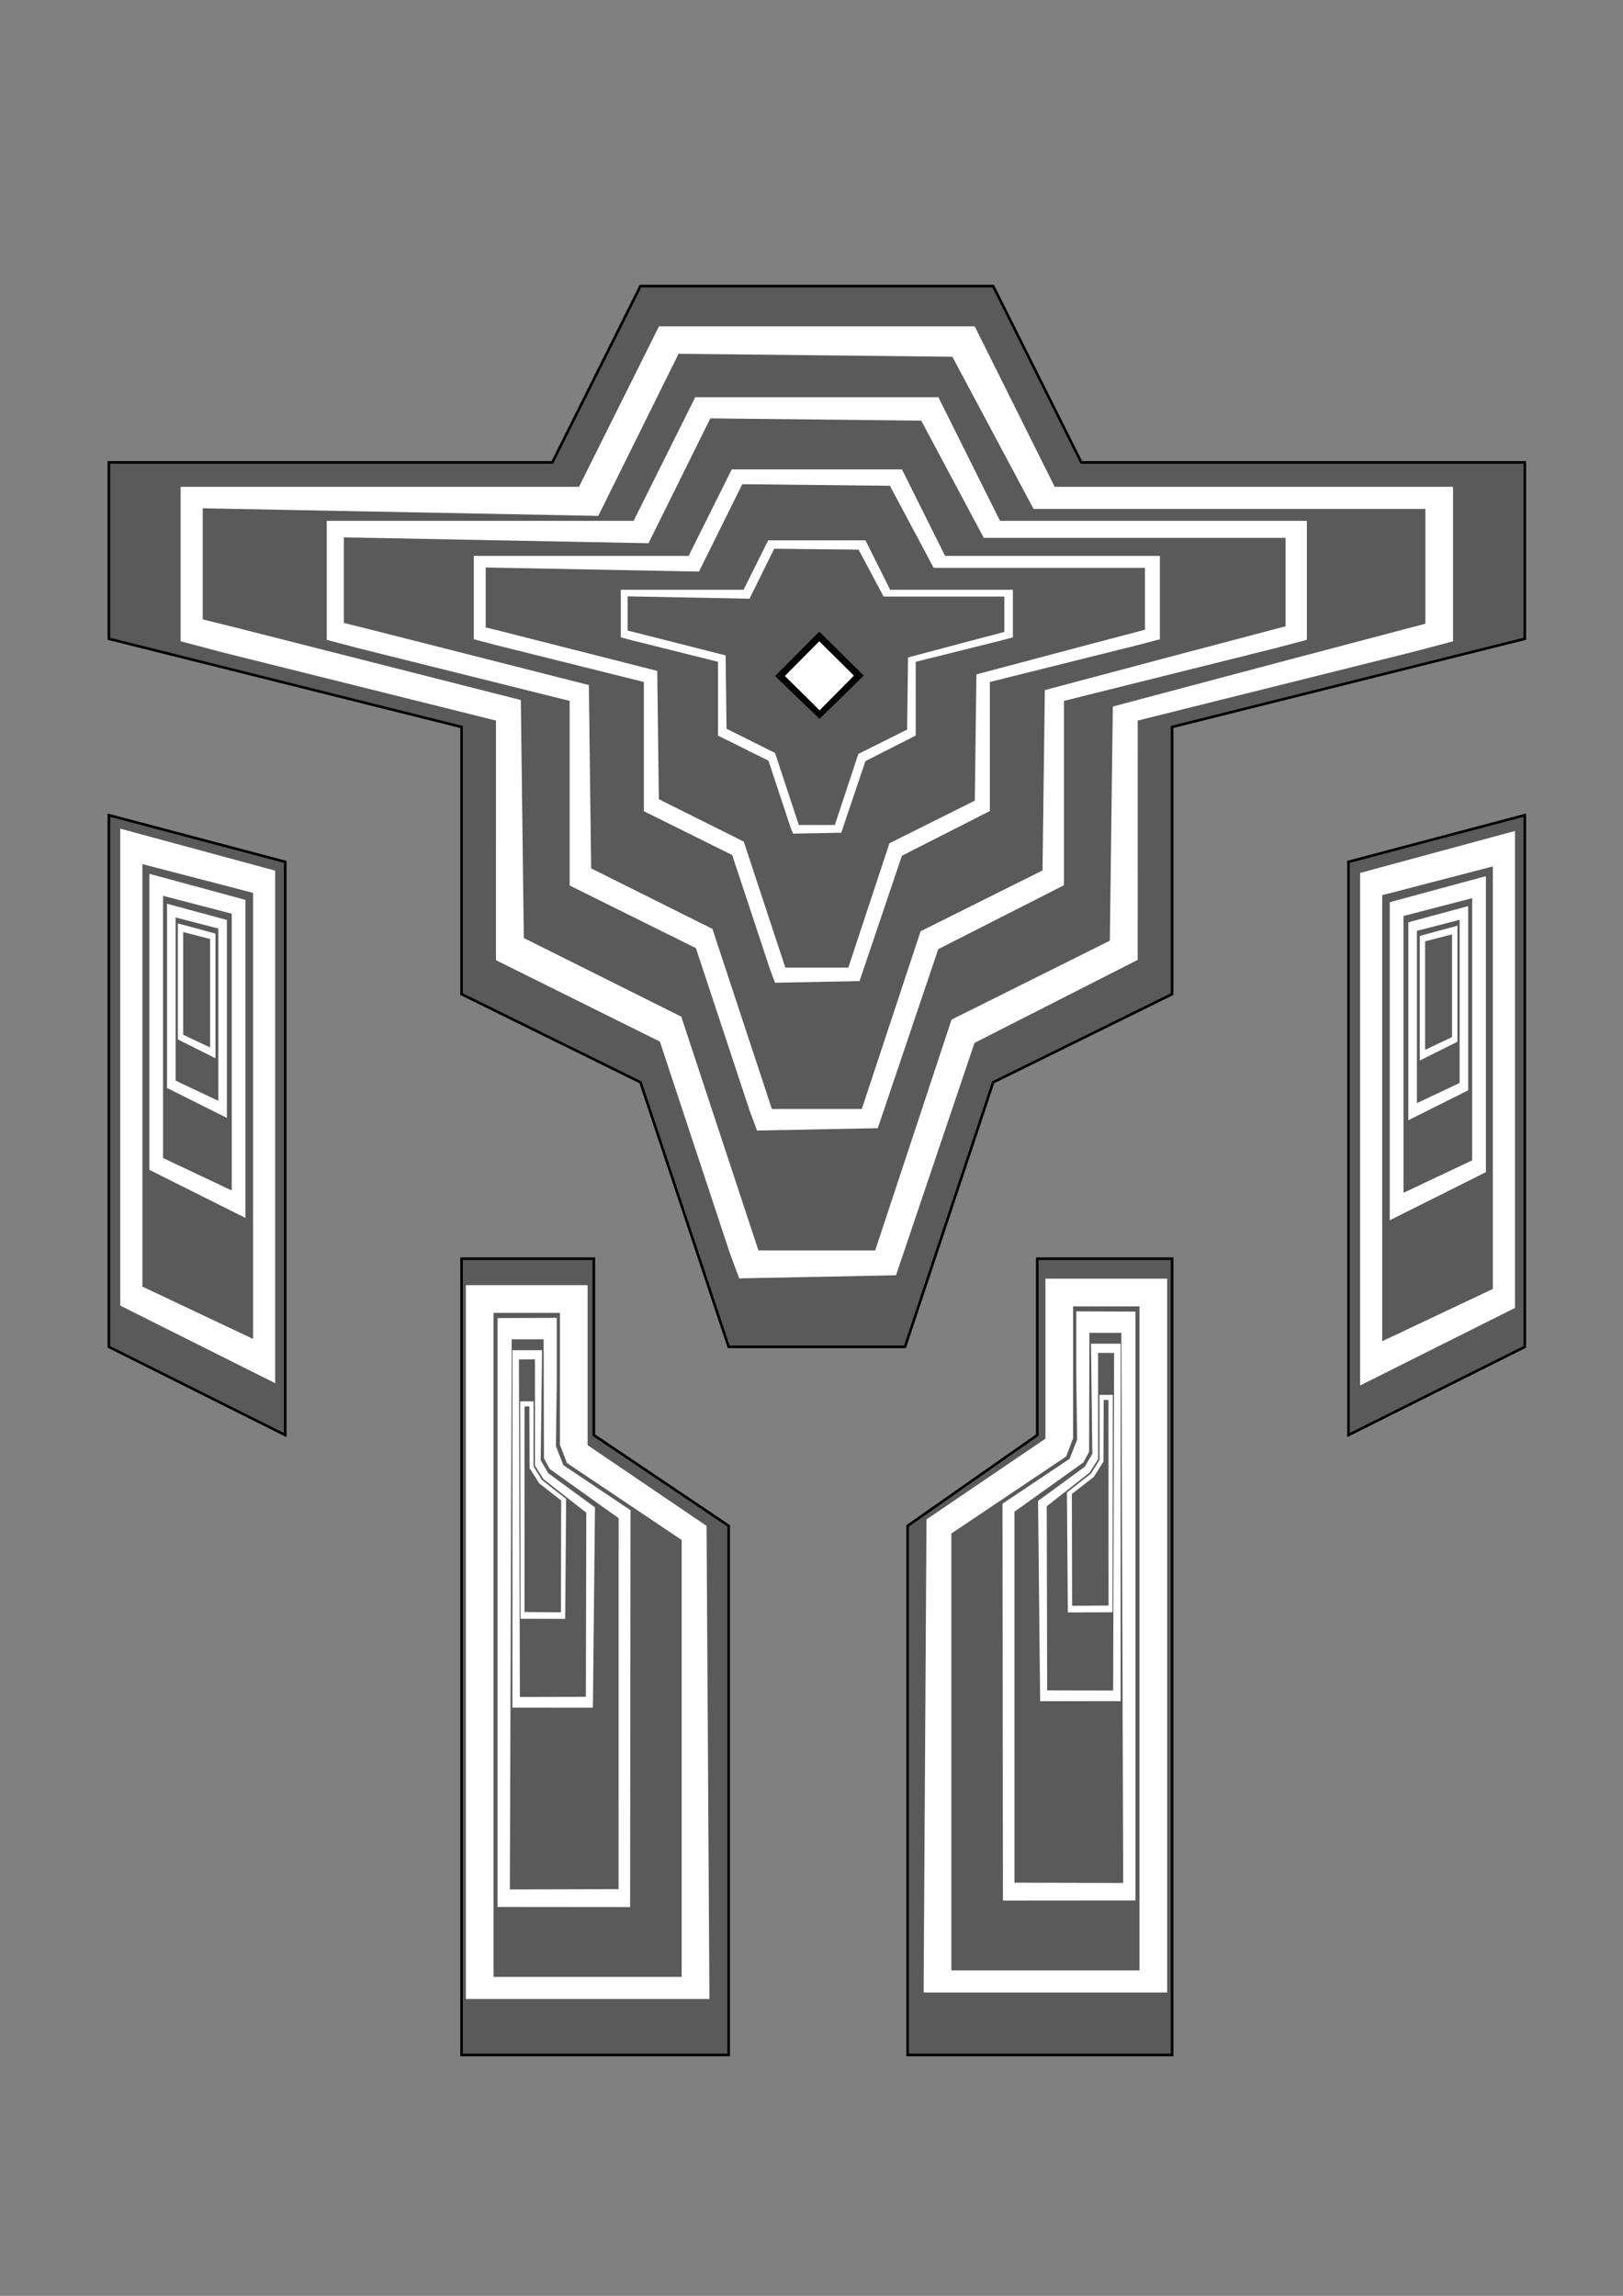 <?xml version="1.0" encoding="UTF-8" standalone="no"?>
<!-- Created with Inkscape (http://www.inkscape.org/) -->

<svg
   width="210mm"
   height="297mm"
   viewBox="0 0 210 297"
   version="1.1"
   id="svg1"
   xml:space="preserve"
   inkscape:export-filename="bitmap.svg"
   inkscape:export-xdpi="96"
   inkscape:export-ydpi="96"
   inkscape:version="1.3.1 (91b66b0783, 2023-11-16)"
   sodipodi:docname="MatryoskaRevisionists.svg"
   xmlns:inkscape="http://www.inkscape.org/namespaces/inkscape"
   xmlns:sodipodi="http://sodipodi.sourceforge.net/DTD/sodipodi-0.dtd"
   xmlns="http://www.w3.org/2000/svg"
   xmlns:svg="http://www.w3.org/2000/svg"><rect x="0" y="0" width="210" height="297" fill="#808080" stroke="none"/><sodipodi:namedview
     id="namedview1"
     pagecolor="#d1d1d1"
     bordercolor="#000000"
     borderopacity="0.25"
     inkscape:showpageshadow="2"
     inkscape:pageopacity="0.0"
     inkscape:pagecheckerboard="true"
     inkscape:deskcolor="#d1d1d1"
     inkscape:document-units="mm"
     showguides="true"
     inkscape:zoom="0.70710678"
     inkscape:cx="357.79603"
     inkscape:cy="545.17933"
     inkscape:window-width="1920"
     inkscape:window-height="1009"
     inkscape:window-x="1912"
     inkscape:window-y="-8"
     inkscape:window-maximized="1"
     inkscape:current-layer="layer1" /><defs
     id="defs1" /><g
     inkscape:label="Layer 1"
     inkscape:groupmode="layer"
     id="layer1"
     style="display:inline"><path
       fill="currentColor"
       d="M 94.282,265.843 H 59.722 V 162.832 h 17.113 v 22.817 l 17.448,11.744 z M 82.874,37.004 71.466,59.821 H 14.088 v 22.817 l 45.634,11.408 v 34.561 l 23.152,11.408 11.408,34.225 h 22.817 l 11.408,-34.225 23.152,-11.408 V 94.046 L 197.294,82.638 V 59.821 H 139.916 L 128.508,37.004 Z m 23.132,44.947 5.514,5.45 -5.478,5.361 -5.515,-5.307 z M 117.435,265.843 h 34.225 V 162.832 h -17.448 v 22.817 l -16.777,11.744 z m 79.859,-160.389 -22.817,6.04 v 74.155 L 197.294,174.24 Z m -183.206,0 22.817,6.04 v 74.155 L 14.088,174.24 Z"
       id="path1"
       style="fill:#5a5a5a;fill-opacity:1;stroke:#000000;stroke-width:0.336;stroke-opacity:1"
       sodipodi:nodetypes="cccccccccccccccccccccccccccccccccccccccccccccc" /><rect
       style="opacity:1;fill:#ffffff;fill-opacity:1;stroke:#000000;stroke-width:0.569;stroke-opacity:1"
       id="rect27"
       width="6.886"
       height="6.886"
       x="9.016"
       y="133.411"
       transform="rotate(-45.29)" /></g><g
     inkscape:groupmode="layer"
     id="layer2"
     inkscape:label="Layer 2"
     style="display:inline"><path
       fill="currentColor"
       d="m -55.891,227.001 h -12.262 v -36.548 h 6.071 v 8.095 l 6.19,4.167 z m -4.048,-81.19 -4.048,8.095 h -20.357 v 8.095 l 16.19,4.048 v 12.262 l 8.214,4.048 4.048,12.143 h 8.095 l 4.048,-12.143 8.214,-4.048 v -12.262 l 16.19,-4.048 v -8.095 h -20.357 l -4.048,-8.095 z m 15.005,1.646 4.157,7.839 20.06,-0.095 -0.092,5.765 -16.118,4.253 0.011,11.929 -8.027,3.969 -3.978,11.891 -5.811,-0.008 -4.011,-11.983 -7.979,-3.988 0.016,-12.093 -16.402,-4.165 0.008,-5.528 20.166,0.297 3.964,-8.134 z m -2.743,79.545 h 12.143 v -36.548 h -6.19 v 8.095 l -5.952,4.167 z m 28.333,-56.905 -8.095,2.143 v 26.31 l 8.095,-4.048 z m -65,0 8.095,2.143 v 26.31 l -8.095,-4.048 z"
       id="path3"
       style="display:none;opacity:1;fill:#ffffff;fill-opacity:1;stroke-width:0.119"
       sodipodi:nodetypes="cccccccccccccccccccccccccccccccccccccccccccccccccccccccccc" /><path
       style="fill:#ffffff;stroke-width:2.536"
       d="m 95.042,163.746 -0.606,-1.63 -4.528,-13.686 -4.528,-13.686 -10.603,-5.264 -10.603,-5.264 V 108.716 93.217 l -17.717,-4.418 -17.717,-4.418 -2.684,-0.709 -2.684,-0.709 v -9.994 -9.994 h 25.773 25.773 l 5.175,-10.379 5.175,-10.379 h 20.424 20.424 l 5.175,10.379 5.175,10.379 h 25.773 25.773 v 9.994 9.994 l -2.684,0.709 -2.684,0.709 -17.717,4.418 -17.717,4.418 -0.001,15.48 -10e-4,15.48 -10.557,5.369 -10.557,5.369 -5.079,15.032 -5.079,15.032 -10.142,0.199 -10.142,0.199 z m 23.141,-16.915 4.938,-14.927 10.24,-5.106 10.24,-5.106 0.193,-15.146 0.193,-15.146 11.453,-3.043 11.453,-3.043 8.769,-2.314 8.769,-2.314 v -7.424 -7.424 h -25.351 -25.351 l -5.251,-9.843 -5.251,-9.843 -17.714,-0.191 -17.714,-0.191 -5.193,10.485 -5.193,10.485 -25.591,-0.492 -25.591,-0.492 v 7.186 7.186 l 1.969,0.487 1.969,0.487 18.611,4.73 18.611,4.73 0.192,15.395 0.192,15.395 10.187,5.083 10.187,5.083 4.992,15.121 4.992,15.121 h 7.554 7.554 z"
       id="path9" /><path
       style="fill:#ffffff;stroke-width:2.536"
       d="m 15.56,168.904 v -61.704 l 20.043,5.429 v 66.307 z m 17.18,-53.398 -14.316,-3.72 v 54.658 l 14.316,6.765 z"
       id="path5"
       sodipodi:nodetypes="cccccccccc" /><path
       style="fill:#ffffff;stroke-width:2.536"
       d="m 60.283,166.26 h 15.748 v 10.346 10.346 l 15.39,10.445 0.373,61.203 h -31.512 z m 27.917,32.96 -14.843,-9.958 -0.906,-2.36 v -8.531 -8.531 h -8.59 v 85.899 h 24.338 z"
       id="path8"
       sodipodi:nodetypes="ccccccccccccccccc" /><path
       style="fill:#ffffff;stroke-width:1.954"
       d="m 97.488,145.001 -0.467,-1.256 -3.488,-10.542 -3.488,-10.542 -8.168,-4.055 -8.168,-4.055 V 102.612 90.673 l -13.647,-3.403 -13.647,-3.403 -2.068,-0.546 -2.068,-0.546 V 75.076 67.378 h 19.852 19.852 l 3.986,-7.995 3.986,-7.995 h 15.732 15.732 l 3.986,7.995 3.986,7.995 h 19.852 19.852 v 7.698 7.698 l -2.068,0.546 -2.068,0.546 -13.647,3.403 -13.647,3.403 -9.4e-4,11.924 -0.001,11.924 -8.132,4.135 -8.132,4.135 -3.912,11.579 -3.912,11.579 -7.812,0.153 -7.812,0.153 z m 17.825,-13.03 3.803,-11.498 7.888,-3.933 7.888,-3.933 0.149,-11.667 0.149,-11.667 8.822,-2.344 8.822,-2.344 6.754,-1.783 6.754,-1.783 v -5.719 -5.719 h -19.527 -19.527 l -4.044,-7.582 -4.044,-7.582 -13.644,-0.147 -13.644,-0.147 -4,8.076 -4,8.076 -19.712,-0.379 -19.712,-0.379 v 5.535 5.535 l 1.516,0.375 1.516,0.375 14.336,3.643 14.336,3.643 0.148,11.858 0.148,11.858 7.847,3.915 7.847,3.915 3.845,11.647 3.845,11.647 h 5.819 5.819 z"
       id="path10" /><path
       style="fill:#ffffff;stroke-width:1.368"
       d="m 99.949,126.253 -0.327,-0.879 -2.441,-7.38 -2.441,-7.38 -5.717,-2.838 -5.717,-2.838 v -8.357 -8.357 l -9.553,-2.382 -9.553,-2.382 -1.447,-0.383 -1.447,-0.383 v -5.389 -5.389 h 13.897 13.897 l 2.79,-5.597 2.79,-5.597 h 11.013 11.012 l 2.79,5.597 2.79,5.597 h 13.897 13.897 v 5.389 5.389 l -1.447,0.383 -1.447,0.383 -9.553,2.382 -9.553,2.382 -6.6e-4,8.347 -7.1e-4,8.347 -5.692,2.895 -5.692,2.895 -2.739,8.105 -2.739,8.105 -5.469,0.107 -5.469,0.107 z m 12.477,-9.121 2.662,-8.049 5.521,-2.753 5.521,-2.753 0.104,-8.167 0.104,-8.167 6.176,-1.641 6.176,-1.641 4.728,-1.248 4.728,-1.248 v -4.003 -4.003 h -13.669 -13.669 l -2.831,-5.307 -2.831,-5.307 -9.551,-0.103 -9.551,-0.103 -2.8,5.653 -2.8,5.653 -13.798,-0.265 -13.798,-0.265 v 3.875 3.875 l 1.061,0.263 1.061,0.263 10.035,2.55 10.035,2.55 0.104,8.301 0.104,8.301 5.493,2.741 5.493,2.741 2.691,8.153 2.691,8.153 h 4.073 4.073 z"
       id="path11" /><path
       style="fill:#ffffff;stroke-width:0.781"
       d="m 102.41,107.342 -0.187,-0.502 -1.395,-4.217 -1.395,-4.217 -3.267,-1.622 -3.267,-1.622 v -4.775 -4.775 l -5.459,-1.361 -5.459,-1.361 -0.827,-0.219 -0.827,-0.219 v -3.079 -3.079 h 7.941 7.941 l 1.595,-3.198 1.595,-3.198 h 6.293 6.293 l 1.595,3.198 1.595,3.198 h 7.941 7.941 v 3.079 3.079 l -0.827,0.219 -0.827,0.219 -5.459,1.361 -5.459,1.361 -3.8e-4,4.77 -4e-4,4.77 -3.253,1.654 -3.253,1.654 -1.565,4.632 -1.565,4.632 -3.125,0.061 -3.125,0.061 z m 7.13,-5.212 1.521,-4.599 3.155,-1.573 3.155,-1.573 0.059,-4.667 0.059,-4.667 3.529,-0.938 3.529,-0.938 2.702,-0.713 2.702,-0.713 v -2.288 -2.288 h -7.811 -7.811 l -1.618,-3.033 -1.618,-3.033 -5.458,-0.059 -5.458,-0.059 -1.6,3.231 -1.6,3.231 -7.885,-0.152 -7.885,-0.152 v 2.214 2.214 l 0.607,0.15 0.607,0.15 5.734,1.457 5.734,1.457 0.059,4.743 0.059,4.743 3.139,1.566 3.139,1.566 1.538,4.659 1.538,4.659 h 2.328 2.328 z"
       id="path12" /><path
       style="fill:#ffffff;stroke-width:1.574"
       d="M 19.322,151.337 V 113.044 l 12.439,3.369 v 41.149 z m 10.662,-33.138 -8.885,-2.309 v 33.92 l 8.885,4.198 z"
       id="path14"
       sodipodi:nodetypes="cccccccccc" /><path
       style="fill:#ffffff;stroke-width:0.98"
       d="m 21.615,140.748 v -23.833 l 7.741,2.097 v 25.61 z m 6.636,-20.625 -5.53,-1.437 v 21.111 l 5.53,2.613 z"
       id="path15"
       sodipodi:nodetypes="cccccccccc" /><path
       style="fill:#ffffff;stroke-width:0.617"
       d="m 23.007,134.464 v -15.008 l 4.875,1.32 v 16.128 z m 4.179,-12.988 -3.482,-0.905 v 13.294 l 3.482,1.645 z"
       id="path16"
       sodipodi:nodetypes="cccccccccc" /><path
       style="fill:#ffffff;stroke-width:2.536"
       d="m 196.023,169.204 v -61.704 l -20.043,5.429 v 66.307 z m -17.18,-53.398 14.316,-3.72 v 54.658 l -14.316,6.765 z"
       id="path17"
       sodipodi:nodetypes="cccccccccc" /><path
       style="fill:#ffffff;stroke-width:1.574"
       d="m 192.261,151.637 v -38.293 l -12.439,3.369 v 41.149 z m -10.662,-33.138 8.885,-2.309 v 33.92 l -8.885,4.198 z"
       id="path18"
       sodipodi:nodetypes="cccccccccc" /><path
       style="fill:#ffffff;stroke-width:0.98"
       d="M 189.968,141.048 V 117.215 l -7.741,2.097 v 25.61 z m -6.636,-20.625 5.53,-1.437 v 21.111 l -5.53,2.613 z"
       id="path19"
       sodipodi:nodetypes="cccccccccc" /><path
       style="fill:#ffffff;stroke-width:0.617"
       d="m 188.576,134.764 v -15.008 l -4.875,1.32 v 16.128 z m -4.179,-12.988 3.482,-0.905 v 13.294 l -3.482,1.645 z"
       id="path20"
       sodipodi:nodetypes="cccccccccc" /><path
       style="fill:#ffffff;stroke-width:1.587"
       d="m 64.379,170.512 7.66,-0.026 v 8.536 l -0.111,8.065 0.968,2.461 8.689,5.821 -0.055,51.343 -17.151,-0.015 z m 15.663,25.889 -8.91,-6.367 -0.75,-1.372 -0.041,-15.402 h -4.134 l -0.237,71.167 14.068,-0.035 z"
       id="path21"
       sodipodi:nodetypes="ccccccccccccccccc" /><path
       style="fill:#ffffff;stroke-width:0.963"
       d="m 66.304,174.668 3.831,5.1e-4 -0.171,14.243 0.976,1.672 6.045,4.423 -0.27,25.915 -10.411,-0.01 z m 9.556,21.031 -5.536,-4.353 -1.106,-1.746 0.003,-13.748 -2.075,0.01 0.123,43.672 8.539,-0.02 z"
       id="path22"
       sodipodi:nodetypes="cccccccccccccccc" /><path
       style="fill:#ffffff;stroke-width:0.585"
       d="m 67.311,181.286 1.729,0.005 -0.01,8.415 1.106,1.76 3.116,2.445 -0.122,15.519 -5.777,-0.015 z m 5.3,12.825 -2.838,-2.214 -1.248,-1.962 -0.03,-7.993 -0.62,0.005 -0.009,26.596 4.714,0.029 z"
       id="path23"
       sodipodi:nodetypes="cccccccccccccccc" /><path
       style="fill:#ffffff;stroke-width:2.536"
       d="m 151.018,165.421 h -15.748 v 10.346 10.346 l -15.39,10.445 -0.373,61.203 h 31.512 z m -27.917,32.96 14.843,-9.958 0.906,-2.36 v -8.531 -8.531 h 8.59 v 85.899 h -24.338 z"
       id="path24"
       sodipodi:nodetypes="ccccccccccccccccc" /><path
       style="fill:#ffffff;stroke-width:1.587"
       d="m 146.921,169.674 -7.66,-0.026 v 8.536 l 0.111,8.065 -0.968,2.461 -8.689,5.821 0.055,51.343 17.151,-0.015 z m -15.663,25.889 8.91,-6.367 0.75,-1.372 0.041,-15.402 h 4.134 l 0.237,71.167 -14.068,-0.035 z"
       id="path25"
       sodipodi:nodetypes="ccccccccccccccccc" /><path
       style="fill:#ffffff;stroke-width:0.963"
       d="m 144.996,173.829 -3.831,5.1e-4 0.171,14.243 -0.976,1.672 -6.045,4.423 0.27,25.915 10.411,-0.01 z m -9.556,21.031 5.536,-4.353 1.106,-1.746 -0.003,-13.748 2.075,0.01 -0.123,43.672 -8.539,-0.02 z"
       id="path26"
       sodipodi:nodetypes="cccccccccccccccc" /><path
       style="fill:#ffffff;stroke-width:0.585"
       d="m 143.989,180.448 -1.729,0.005 0.01,8.415 -1.106,1.76 -3.116,2.445 0.122,15.519 5.777,-0.015 z m -5.3,12.825 2.838,-2.214 1.248,-1.962 0.03,-7.993 0.62,0.005 0.01,26.596 -4.714,0.029 z"
       id="path27"
       sodipodi:nodetypes="cccccccccccccccc" /></g></svg>
